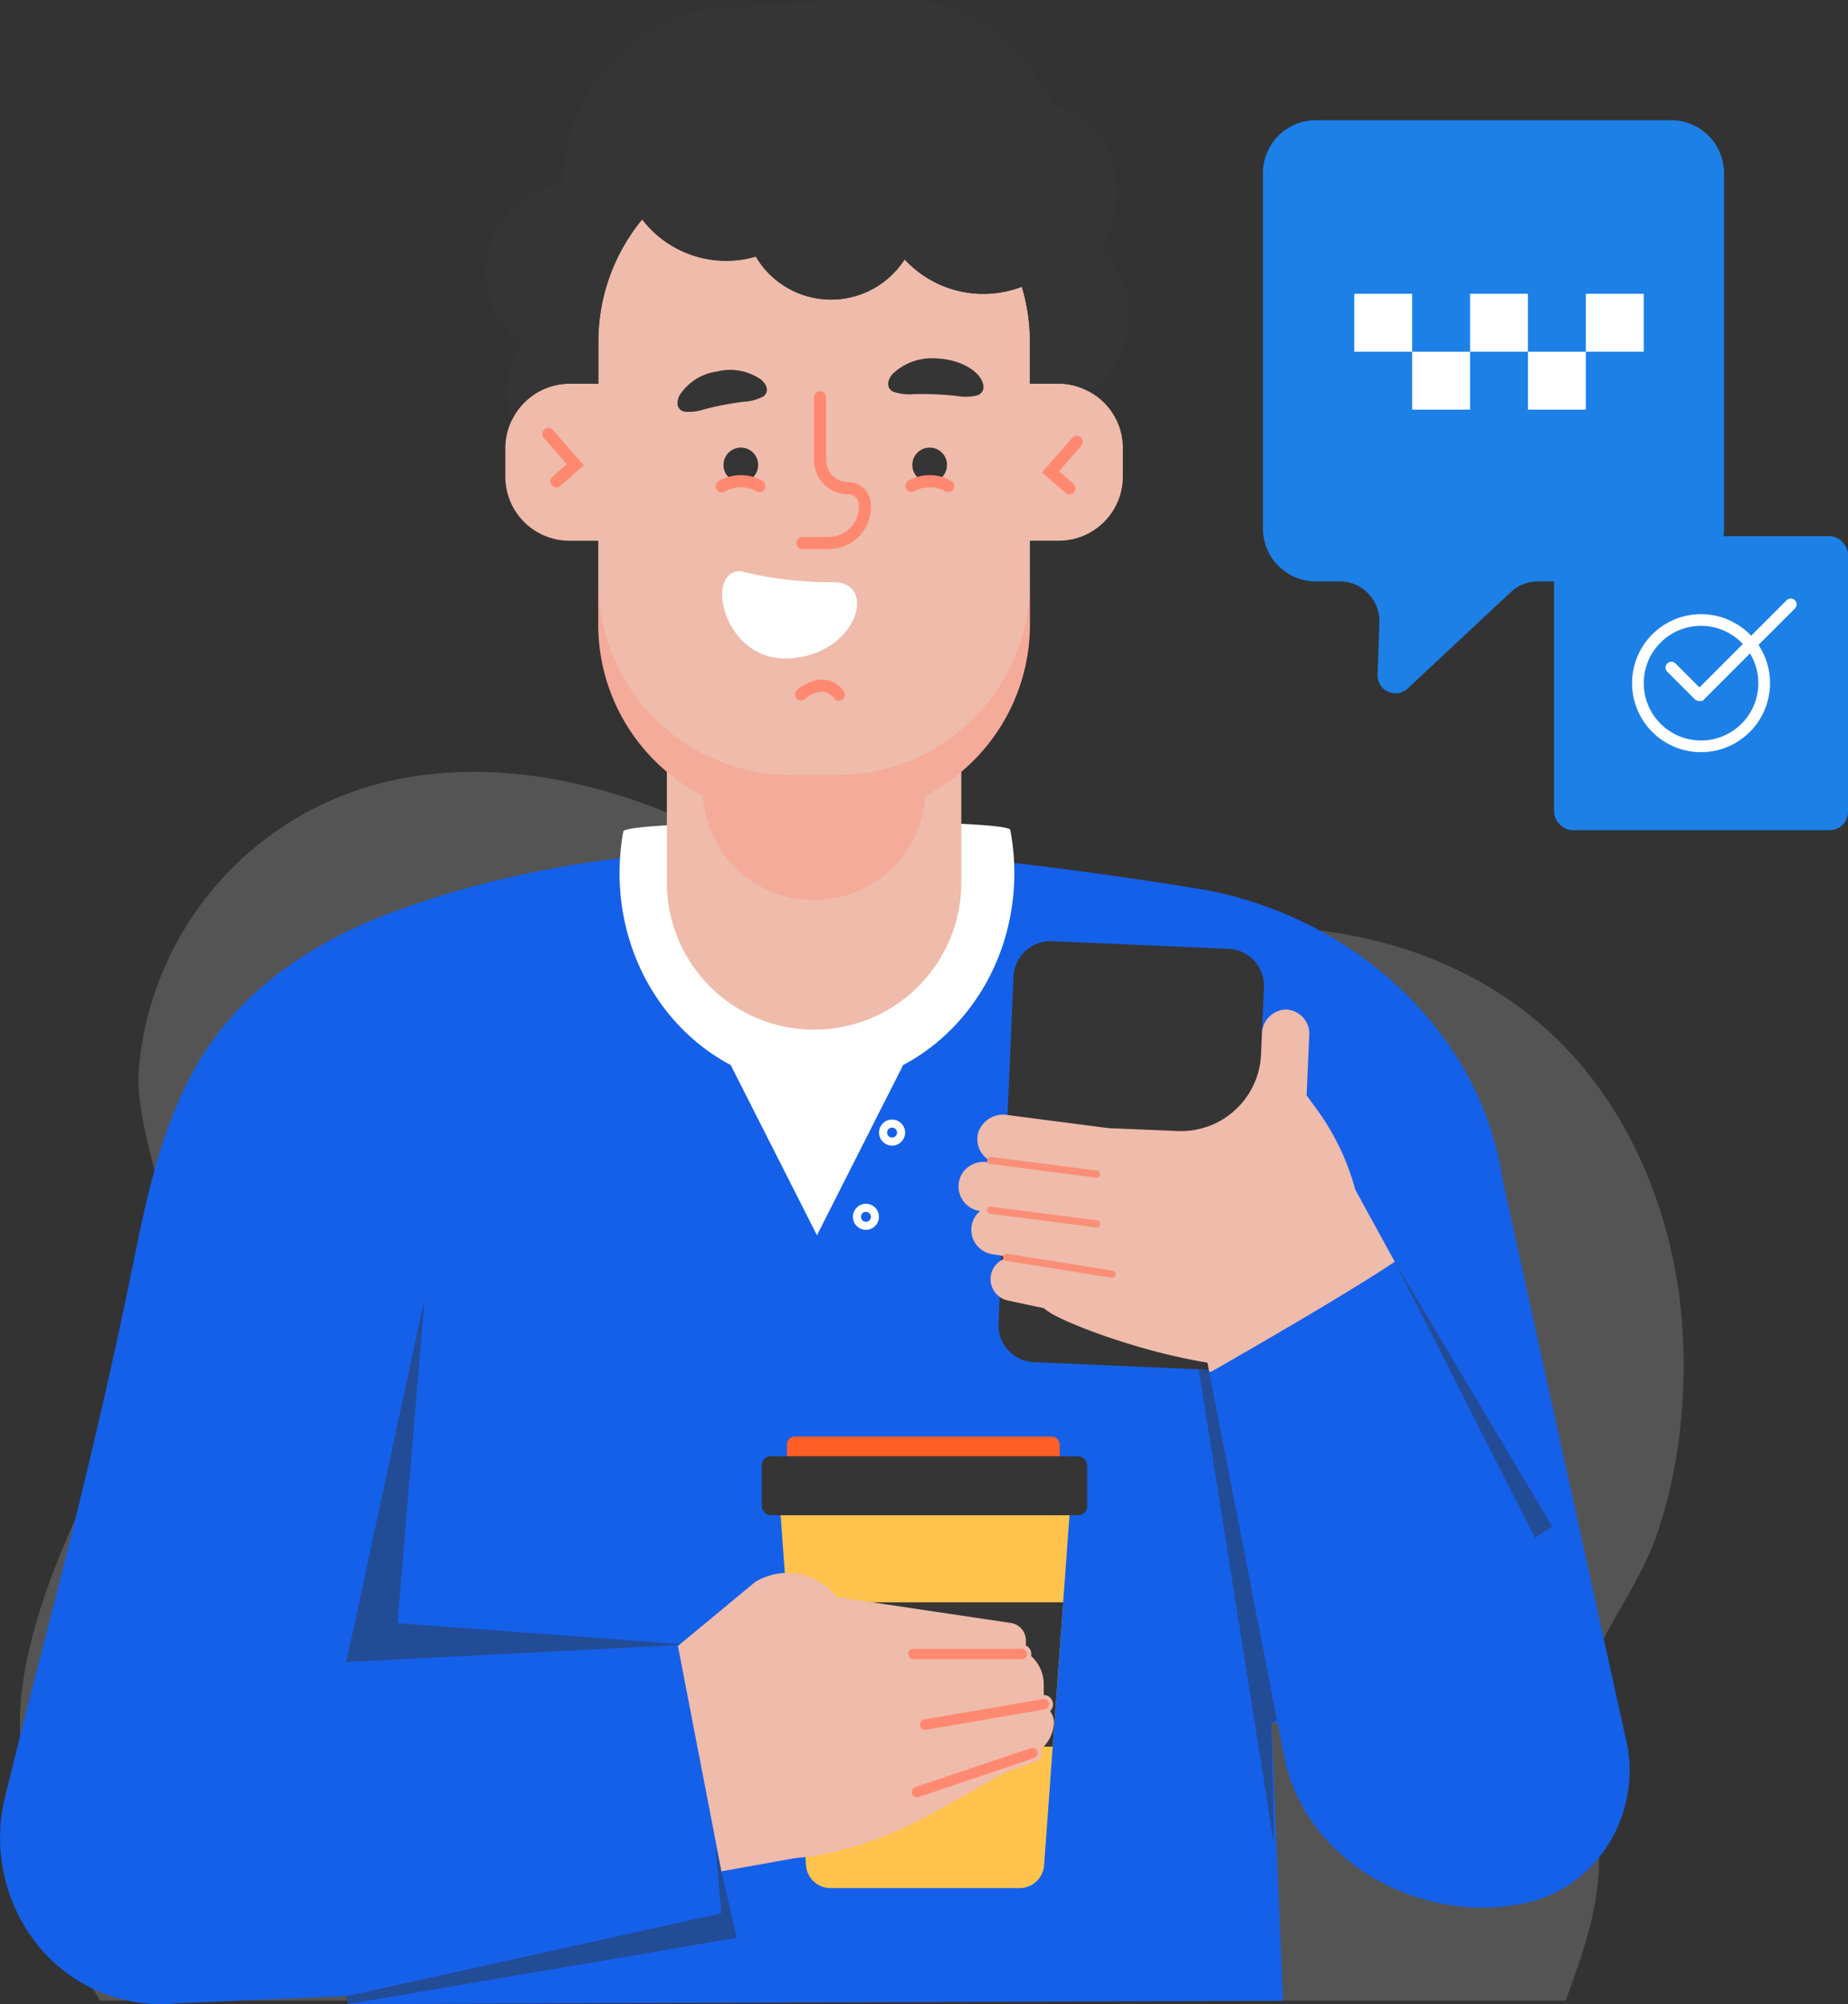 <svg xmlns="http://www.w3.org/2000/svg" width="243.438" height="263.913" viewBox="0 0 243.438 263.913">
  <rect x="0" y="0" width="243.438" height="263.913" fill="#333333" stroke="none"/>
  <g id="Group_7146" data-name="Group 7146" transform="translate(1618.153 -429.587)">
    <g id="Group_7108" data-name="Group 7108" transform="translate(-1674.5 438.193)">
      <g id="Group_7107" data-name="Group 7107" transform="translate(58.968 93.035)" opacity="0.66">
        <g id="Group_7106" data-name="Group 7106">
          <g id="Group_7105" data-name="Group 7105" opacity="0.47">
            <path id="Path_4334" data-name="Path 4334" d="M233.869,306.714c-1.074-13.095-6.235-26.209-15.175-35.582-13.929-14.6-35-18.286-53.466-14.91-7.734,1.414-15.4,3.919-23.326,3.131-11.551-1.151-21.725-9.034-32.243-14.812-14.318-7.866-30.727-12.1-45.947-8.677a42.623,42.623,0,0,0-33.094,37.992c-.766,8.813,7.008,24.338,4.554,32.69-2.488,8.471-20.655,34.419-20.207,54.156.446,19.664,4.63,25.778,10.543,35.771H218.583c3.681-10.125,6.567-18.224,2.255-31.521-3.444-10.624,5.915-19.375,9.535-29.264C233.593,326.889,234.655,316.3,233.869,306.714Z" transform="translate(-14.957 -234.667)" fill="#9f9f9f"/>
          </g>
        </g>
      </g>
    </g>
    <g id="Group_7113" data-name="Group 7113" transform="translate(-1451.781 445.419)">
      <g id="Group_7112" data-name="Group 7112">
        <path id="Path_4335" data-name="Path 4335" d="M99.054,254.98h3.153a5.216,5.216,0,0,1,5.214,5.395l-.231,6.9a2.356,2.356,0,0,0,3.964,1.8l13.59-12.694a5.219,5.219,0,0,1,3.562-1.4h17.547a6.967,6.967,0,0,0,6.968-6.968v-46.8a6.966,6.966,0,0,0-6.968-6.966h-46.8a6.966,6.966,0,0,0-6.966,6.966v46.8A6.966,6.966,0,0,0,99.054,254.98Z" transform="translate(-92.088 -194.249)" fill="#1d80e6"/>
      </g>
    </g>
    <rect id="Rectangle_17324" data-name="Rectangle 17324" width="38.717" height="38.717" rx="2.412" transform="translate(-1413.433 500.188)" fill="#1d80e6"/>
    <path id="Path_4336" data-name="Path 4336" d="M124.076,243.058a9.087,9.087,0,1,1,9.089-9.087A9.1,9.1,0,0,1,124.076,243.058Zm0-16.636a7.548,7.548,0,1,0,7.549,7.55A7.558,7.558,0,0,0,124.076,226.422Z" transform="translate(-1518.15 285.576)" fill="#fff"/>
    <path id="Path_4337" data-name="Path 4337" d="M121.538,237.416a.912.912,0,0,1-.654-.274l-3.592-3.59a.769.769,0,0,1,1.089-1.087l3.155,3.155,11.479-11.477a.769.769,0,1,1,1.089,1.087l-12.142,12.142Zm-.437-1.361,0,.006Z" transform="translate(-1515.817 284.488)" fill="#fff"/>
    <rect id="Rectangle_17325" data-name="Rectangle 17325" width="7.626" height="7.627" transform="translate(-1439.755 468.274)" fill="#fff"/>
    <rect id="Rectangle_17326" data-name="Rectangle 17326" width="7.627" height="7.627" transform="translate(-1409.249 468.274)" fill="#fff"/>
    <rect id="Rectangle_17327" data-name="Rectangle 17327" width="7.627" height="7.627" transform="translate(-1432.129 475.901)" fill="#fff"/>
    <rect id="Rectangle_17328" data-name="Rectangle 17328" width="7.627" height="7.627" transform="translate(-1424.502 468.274)" fill="#fff"/>
    <rect id="Rectangle_17329" data-name="Rectangle 17329" width="7.627" height="7.627" transform="translate(-1416.876 475.901)" fill="#fff"/>
    <path id="Path_4338" data-name="Path 4338" d="M227.666,355.711l.019,0s-16.033-72.775-16.035-72.788c-3.053-20.262-20.8-35.174-40.463-38.3-34.68-5.511-72.077-9.363-105.748,3.157-9.32,3.465-18.09,8.906-23.882,17.154-6.142,8.747-8.318,19.368-10.4,29.646-3.894,19.173-8.694,38.223-13.657,57.148q-1.551,6.245-3.1,12.49a22.6,22.6,0,0,0,3.794,18.935,20.853,20.853,0,0,0,18.827,8.314c.259-.025,9.785-.427,22.5-.957l-.028,1.064,123.244-.452-1.518-36.639.8.021c.106.552.208,1.076.3,1.533l.013.068c.206,1.049.359,1.836.448,2.3l.093.473c2.739,14.067,18.107,22.324,31.771,19.385C224.832,376.07,230.492,365.36,227.666,355.711Z" transform="translate(-1631.876 301.923)" fill="#1560e9"/>
    <path id="Path_4339" data-name="Path 4339" d="M89.436,271.778,88.1,271.72,98.033,334.4l-.352-16.161.741-.293-8.987-46.165" transform="translate(-1548.35 338.173)" fill="#353535" opacity="0.45"/>
    <path id="Path_4340" data-name="Path 4340" d="M45.526,267.294l-3.571,42.829,38.105,2.816-44.849,2.31Z" transform="translate(-1607.743 333.203)" fill="#353535" opacity="0.45"/>
    <path id="Path_4341" data-name="Path 4341" d="M83.836,301.242l.756,8.962L35.211,321.117l.138,1.055,51.288-8.737Z" transform="translate(-1607.743 371.328)" fill="#353535" opacity="0.45"/>
    <path id="Path_4342" data-name="Path 4342" d="M100.263,265.049l20.745,34.864-2.268,1.508Z" transform="translate(-1534.688 330.681)" fill="#353535" opacity="0.45"/>
    <g id="Group_7121" data-name="Group 7121" transform="translate(-1517.805 618.754)">
      <rect id="Rectangle_17330" data-name="Rectangle 17330" width="35.936" height="4.867" rx="1.027" transform="translate(3.316)" fill="#ff5f25"/>
      <path id="Path_4343" data-name="Path 4343" d="M93.753,333.107H68.831a3.231,3.231,0,0,1-3.223-3l-3.535-48.758a3.229,3.229,0,0,1,3.221-3.463H97.288a3.229,3.229,0,0,1,3.221,3.463l-3.535,48.758A3.231,3.231,0,0,1,93.753,333.107Z" transform="translate(-59.781 -273.651)" fill="#ffc34e"/>
      <path id="Path_4344" data-name="Path 4344" d="M62.551,286.173l1.378,19H97.562l1.377-19Z" transform="translate(-59.235 -264.349)" fill="#353535"/>
      <rect id="Rectangle_17331" data-name="Rectangle 17331" width="42.863" height="7.772" rx="1.176" transform="translate(0 2.591)" fill="#353535"/>
    </g>
    <path id="Path_4345" data-name="Path 4345" d="M55.786,293.969l10.182-8.43a8.158,8.158,0,0,1,10.687,1.979l22.986,3.422a2.325,2.325,0,0,1,1.983,2.3v1.526a5.057,5.057,0,0,1,2.357,4.276v2.6c0,.219.556.567.692.745a2.506,2.506,0,0,1,.643,1.756,4.824,4.824,0,0,1-1.845,3.526l-1.847,1.408-11.25,6.335c-5.855,3.3-12.5,5.934-19.2,6.5l-9.658,1.732Z" transform="translate(-1584.637 352.359)" fill="#efbbab"/>
    <g id="Group_7122" data-name="Group 7122" transform="translate(-1499.04 646.167)">
      <path id="Path_4346" data-name="Path 4346" d="M85.181,290.835H70.905a.952.952,0,1,1,0-1.9H85.181a.952.952,0,1,1,0,1.9Z" transform="translate(-69.689 -288.666)" fill="#ff8970"/>
      <path id="Path_4347" data-name="Path 4347" d="M85.32,291.241H71.044a1.218,1.218,0,0,1,0-2.435H85.32a1.218,1.218,0,1,1,0,2.435Zm-14.275-1.9a.687.687,0,0,0,0,1.374H85.32a.687.687,0,1,0,0-1.374Z" transform="translate(-69.828 -288.806)" fill="#efbbab"/>
    </g>
    <g id="Group_7123" data-name="Group 7123" transform="translate(-1497.477 652.788)">
      <path id="Path_4348" data-name="Path 4348" d="M71.64,296.633a.953.953,0,0,1-.161-1.892l15.6-2.679a.952.952,0,1,1,.323,1.877l-15.6,2.679A1.054,1.054,0,0,1,71.64,296.633Z" transform="translate(-70.423 -291.785)" fill="#ff8970"/>
      <path id="Path_4349" data-name="Path 4349" d="M71.781,297.038a1.213,1.213,0,0,1-1.2-1.015,1.214,1.214,0,0,1,.989-1.4l15.606-2.679a1.221,1.221,0,0,1,1.405,1,1.214,1.214,0,0,1-.994,1.4l-15.6,2.681A1.246,1.246,0,0,1,71.781,297.038Zm15.606-4.584a.79.79,0,0,0-.121.008l-15.6,2.679a.688.688,0,1,0,.24,1.354l15.6-2.679a.683.683,0,0,0,.446-.28.686.686,0,0,0-.558-1.083Z" transform="translate(-70.564 -291.925)" fill="#efbbab"/>
    </g>
    <g id="Group_7124" data-name="Group 7124" transform="translate(-1498.568 659.222)">
      <path id="Path_4350" data-name="Path 4350" d="M71.128,302.106a.953.953,0,0,1-.3-1.856l15.195-5.121a.953.953,0,0,1,.609,1.807l-15.195,5.119A.961.961,0,0,1,71.128,302.106Z" transform="translate(-69.909 -294.814)" fill="#ff8970"/>
      <path id="Path_4351" data-name="Path 4351" d="M71.269,302.513a1.217,1.217,0,0,1-.389-2.371l15.195-5.121a1.218,1.218,0,1,1,.779,2.308l-15.195,5.121A1.252,1.252,0,0,1,71.269,302.513Zm15.195-7.025a.713.713,0,0,0-.219.034L71.05,300.643a.705.705,0,0,0-.4.346.69.69,0,0,0,.841.957l15.192-5.121a.68.68,0,0,0,.4-.346.672.672,0,0,0,.034-.524A.692.692,0,0,0,86.463,295.488Z" transform="translate(-70.05 -294.955)" fill="#efbbab"/>
    </g>
    <g id="Group_7126" data-name="Group 7126" transform="translate(-1486.622 553.52)">
      <path id="Path_4352" data-name="Path 4352" d="M103.6,301.608,80.324,300.6a4.861,4.861,0,0,1-4.643-5.063l1.981-45.722a4.856,4.856,0,0,1,5.063-4.643L106,246.178a4.861,4.861,0,0,1,4.643,5.063l-1.981,45.722C108.546,299.644,103.5,301.36,103.6,301.608Z" transform="translate(-75.677 -245.167)" fill="#353535"/>
    </g>
    <g id="Group_7130" data-name="Group 7130" transform="translate(-1491.879 562.519)">
      <g id="Group_7127" data-name="Group 7127">
        <path id="Path_4353" data-name="Path 4353" d="M130.655,282.617c-2.828-5.163-5.189-9.471-5.191-9.477a32.117,32.117,0,0,0-5.021-10.511c-.463-.639-.924-1.276-1.393-1.921l.346-7.991a3.173,3.173,0,0,0-3.044-3.308,3.251,3.251,0,0,0-3.187,3.214l-.117,2.686a10.562,10.562,0,0,1-11,10.1l-9.08-.38L79.6,263.295a3.442,3.442,0,0,0-3.817,2.34,3.246,3.246,0,0,0,1.832,3.811c-.123.03-.246.066-.369.1l-.223-.03a3.332,3.332,0,0,0-3.337,1.467,3.271,3.271,0,0,0,2.354,4.964,3.218,3.218,0,0,0-1.123,1.968,3.259,3.259,0,0,0,2.711,3.713l1.429.223c.066.051.125.1.191.153,0,0,.034.07.093.189a2.88,2.88,0,0,0,.361,5.537l4.707,1c.257.2.52.395.792.571,2.089,1.346,11.224,5.017,20.738,6.6a.063.063,0,0,1,.053.053l.2,1.045c.032.159.312.091.325.085C112.6,293.605,125.226,286.3,130.655,282.617Z" transform="translate(-73.201 -249.406)" fill="#efbbab"/>
      </g>
      <g id="Group_7129" data-name="Group 7129" transform="translate(3.746 19.4)">
        <g id="Group_7128" data-name="Group 7128">
          <path id="Path_4354" data-name="Path 4354" d="M89.394,261.283l-.042,0-13.974-1.8a.47.47,0,0,1-.406-.524.481.481,0,0,1,.524-.4l13.974,1.8a.468.468,0,0,1-.076.932Z" transform="translate(-74.961 -258.544)" fill="#fb8e77"/>
          <path id="Path_4355" data-name="Path 4355" d="M89.389,264.371l-.042,0-13.974-1.8a.467.467,0,0,1-.4-.524.474.474,0,0,1,.524-.4l13.974,1.8a.468.468,0,0,1-.079.932Z" transform="translate(-74.965 -255.076)" fill="#fb8e77"/>
          <path id="Path_4356" data-name="Path 4356" d="M90.317,267.717l-.057-.006-13.914-2.225a.468.468,0,0,1,.149-.924l13.914,2.225a.468.468,0,0,1-.091.93Z" transform="translate(-73.856 -251.794)" fill="#fb8e77"/>
        </g>
      </g>
    </g>
    <path id="Path_4357" data-name="Path 4357" d="M69.985,259.664a1.716,1.716,0,1,1,1.713-1.715A1.718,1.718,0,0,1,69.985,259.664Zm0-2.371a.655.655,0,1,0,.652.656A.658.658,0,0,0,69.985,257.293Z" transform="translate(-1570.621 320.778)" fill="#fff"/>
    <path id="Path_4358" data-name="Path 4358" d="M68.361,264.886a1.715,1.715,0,1,1,1.715-1.715A1.717,1.717,0,0,1,68.361,264.886Zm0-2.369a.654.654,0,1,0,.654.654A.656.656,0,0,0,68.361,262.517Z" transform="translate(-1572.445 326.645)" fill="#fff"/>
    <path id="Path_4359" data-name="Path 4359" d="M104.169,244.527a30.519,30.519,0,0,0-.529-5.671c-.306-1.611-50.692-1.405-50.983.2a30.489,30.489,0,0,0-.493,5.471c0,11.165,6.025,20.782,14.734,25.33h-.068L78.168,292.23,89.5,269.857h-.068C98.144,265.31,104.169,255.692,104.169,244.527Z" transform="translate(-1588.704 300.019)" fill="#fff"/>
    <g id="Group_7135" data-name="Group 7135" transform="translate(-1551.576 458.472)">
      <g id="Group_7134" data-name="Group 7134">
        <path id="Path_4360" data-name="Path 4360" d="M121.857,223.02a8.344,8.344,0,0,0-3.883-.987h-3.8v-5.507a25.365,25.365,0,0,0-1.066-7.257,14.111,14.111,0,0,1-15.443-3.6,11.509,11.509,0,0,1-19.6-.367,13.951,13.951,0,0,1-14.97-4.9,25.3,25.3,0,0,0-5.779,16.129v5.507h-3.8a8.518,8.518,0,0,0-8.443,8.443v3.792a8.442,8.442,0,0,0,8.443,8.443h3.8v11.016a25.337,25.337,0,0,0,9.034,19.411V287.7a19.395,19.395,0,0,0,38.79,0V273.138a25.337,25.337,0,0,0,9.034-19.411V242.711h3.8a8.442,8.442,0,0,0,8.443-8.443v-3.792A8.411,8.411,0,0,0,121.857,223.02Z" transform="translate(-45.082 -200.397)" fill="#efbbab"/>
      </g>
      <path id="Path_4361" data-name="Path 4361" d="M82.3,248.3H76.249a25.4,25.4,0,0,1-25.4-25.4v5.554a25.383,25.383,0,0,0,13.774,22.568,14.685,14.685,0,0,0,29.308,0A25.383,25.383,0,0,0,107.7,228.455V222.9A25.4,25.4,0,0,1,82.3,248.3Z" transform="translate(-38.608 -175.124)" fill="#ff8571" opacity="0.29"/>
    </g>
    <g id="Group_7145" data-name="Group 7145" transform="translate(-1546.665 476.786)">
      <path id="Path_4362" data-name="Path 4362" d="M49.2,221.13a.8.8,0,0,1-.527-1.395l1.887-1.662-2.966-3.393a.8.8,0,1,1,1.2-1.049l4.013,4.588-3.078,2.711A.8.8,0,0,1,49.2,221.13Z" transform="translate(-47.395 -204.154)" fill="#ff8970"/>
      <path id="Path_4363" data-name="Path 4363" d="M81.987,221.568a.8.8,0,0,1-.529-.2l-3.078-2.709,4.015-4.59a.8.8,0,0,1,1.2,1.049l-2.968,3.395,1.89,1.66a.8.8,0,0,1,.07,1.123A.788.788,0,0,1,81.987,221.568Z" transform="translate(-12.598 -203.659)" fill="#ff8970"/>
      <g id="Group_7144" data-name="Group 7144" transform="translate(17.757)">
        <g id="Group_7139" data-name="Group 7139">
          <g id="Group_7138" data-name="Group 7138">
            <g id="Group_7136" data-name="Group 7136" transform="translate(0 1.552)">
              <path id="Path_4364" data-name="Path 4364" d="M56.651,215.208a6.2,6.2,0,0,0,2.6-.3c.9-.229,1.817-.437,2.618-.59s1.726-.3,2.652-.418a6.157,6.157,0,0,0,2.524-.682c.633-.427.756-1.327-.251-2.212a7.127,7.127,0,0,0-5.811-1.085,7.005,7.005,0,0,0-4.957,3.146C55.438,214.259,55.9,215.047,56.651,215.208Z" transform="translate(-55.759 -209.754)" fill="#353535"/>
            </g>
            <g id="Group_7137" data-name="Group 7137" transform="translate(27.753)">
              <path id="Path_4365" data-name="Path 4365" d="M80.614,213.874a6.488,6.488,0,0,1-2.756.087c-.974-.1-1.957-.176-2.813-.212s-1.845-.045-2.826-.025a6.505,6.505,0,0,1-2.732-.321c-.724-.348-.985-1.265-.068-2.344a7.526,7.526,0,0,1,5.889-2.028c2.836.127,4.894,1.4,5.635,2.516C81.734,212.7,81.371,213.589,80.614,213.874Z" transform="translate(-68.831 -209.023)" fill="#353535"/>
            </g>
          </g>
        </g>
        <g id="Group_7140" data-name="Group 7140" transform="translate(15.606 4.244)">
          <path id="Path_4366" data-name="Path 4366" d="M63.485,230.672l3.594-.019a4.7,4.7,0,0,0,4.673-4.726l0-.331a2.158,2.158,0,0,0-2.17-2.146h0a3.706,3.706,0,0,1-3.726-3.686V211.4" transform="translate(-62.689 -210.601)" fill="#efbbab"/>
          <path id="Path_4367" data-name="Path 4367" d="M63.906,231.889a.8.8,0,0,1,0-1.592l3.594-.019a3.907,3.907,0,0,0,3.881-3.926l0-.331a1.359,1.359,0,0,0-1.361-1.354h-.032a4.5,4.5,0,0,1-4.5-4.477v-8.371a.8.8,0,0,1,1.592,0v8.367a2.907,2.907,0,0,0,2.911,2.889.18.18,0,0,1,.034,0,2.954,2.954,0,0,1,2.951,2.938l0,.331A5.5,5.5,0,0,1,67.5,231.87l-3.594.019Z" transform="translate(-63.11 -211.022)" fill="#ff8970"/>
        </g>
        <g id="Group_7141" data-name="Group 7141" transform="translate(15.467 42.28)">
          <path id="Path_4368" data-name="Path 4368" d="M63.419,230.518s2.851-2.709,4.993,0" transform="translate(-62.624 -228.516)" fill="#efbbab"/>
          <path id="Path_4369" data-name="Path 4369" d="M68.833,231.734a.792.792,0,0,1-.624-.3,2.075,2.075,0,0,0-1.482-.9,3.591,3.591,0,0,0-2.34.981.8.8,0,0,1-1.1-1.157,5.285,5.285,0,0,1,3.541-1.414,3.624,3.624,0,0,1,2.624,1.5.792.792,0,0,1-.132,1.117A.778.778,0,0,1,68.833,231.734Z" transform="translate(-63.044 -228.938)" fill="#ff8970"/>
        </g>
        <g id="Group_7143" data-name="Group 7143" transform="translate(5.888 28.016)">
          <g id="Group_7142" data-name="Group 7142">
            <path id="Path_4370" data-name="Path 4370" d="M60.962,222.221a49.122,49.122,0,0,0,12.12,1.448c5.908-.183,3.444,9.312-5.467,10.025S56.069,222.081,60.962,222.221Z" transform="translate(-58.532 -222.219)" fill="#fff"/>
          </g>
        </g>
      </g>
      <path id="Path_4371" data-name="Path 4371" d="M62.964,215.862a2.284,2.284,0,1,1-3.042-1.089A2.282,2.282,0,0,1,62.964,215.862Z" transform="translate(-34.796 -202.812)" fill="#353535"/>
      <path id="Path_4372" data-name="Path 4372" d="M63.869,218.5a.811.811,0,0,1-.361-.085,4.176,4.176,0,0,0-4.106-.051.8.8,0,1,1-.9-1.318,5.76,5.76,0,0,1,5.724-.051.8.8,0,0,1-.361,1.505Z" transform="translate(-35.309 -200.888)" fill="#ff8970"/>
      <path id="Path_4373" data-name="Path 4373" d="M74.681,215.862a2.284,2.284,0,1,1-3.042-1.089A2.283,2.283,0,0,1,74.681,215.862Z" transform="translate(-21.637 -202.812)" fill="#353535"/>
      <path id="Path_4374" data-name="Path 4374" d="M75.586,218.5a.811.811,0,0,1-.361-.085,4.184,4.184,0,0,0-4.108-.051.8.8,0,0,1-.894-1.318,5.759,5.759,0,0,1,5.724-.051.8.8,0,0,1-.361,1.505Z" transform="translate(-22.15 -200.888)" fill="#ff8970"/>
    </g>
    <path id="Path_4375" data-name="Path 4375" d="M54.9,237.312h3.8v-5.507a25.3,25.3,0,0,1,5.779-16.129,13.951,13.951,0,0,0,14.97,4.9,11.509,11.509,0,0,0,19.6.367,14.111,14.111,0,0,0,15.443,3.6,25.365,25.365,0,0,1,1.066,7.257v5.507h3.8a8.344,8.344,0,0,1,3.883.987,11.957,11.957,0,0,0,1.361-18.884c1.813-1.79,2.384-4.637,2.312-8.121-.11-5.191-3.165-9.5-8.169-10.545-4.556-8.367-11.295-14.3-21.114-13.942l-20.882.771A23.625,23.625,0,0,0,54,210.938a11.756,11.756,0,0,0-5.378,21.09,11.606,11.606,0,0,0-1.331,10.125A8.425,8.425,0,0,1,54.9,237.312Z" transform="translate(-1598.03 242.795)" fill="#353535"/>
  </g>
</svg>
